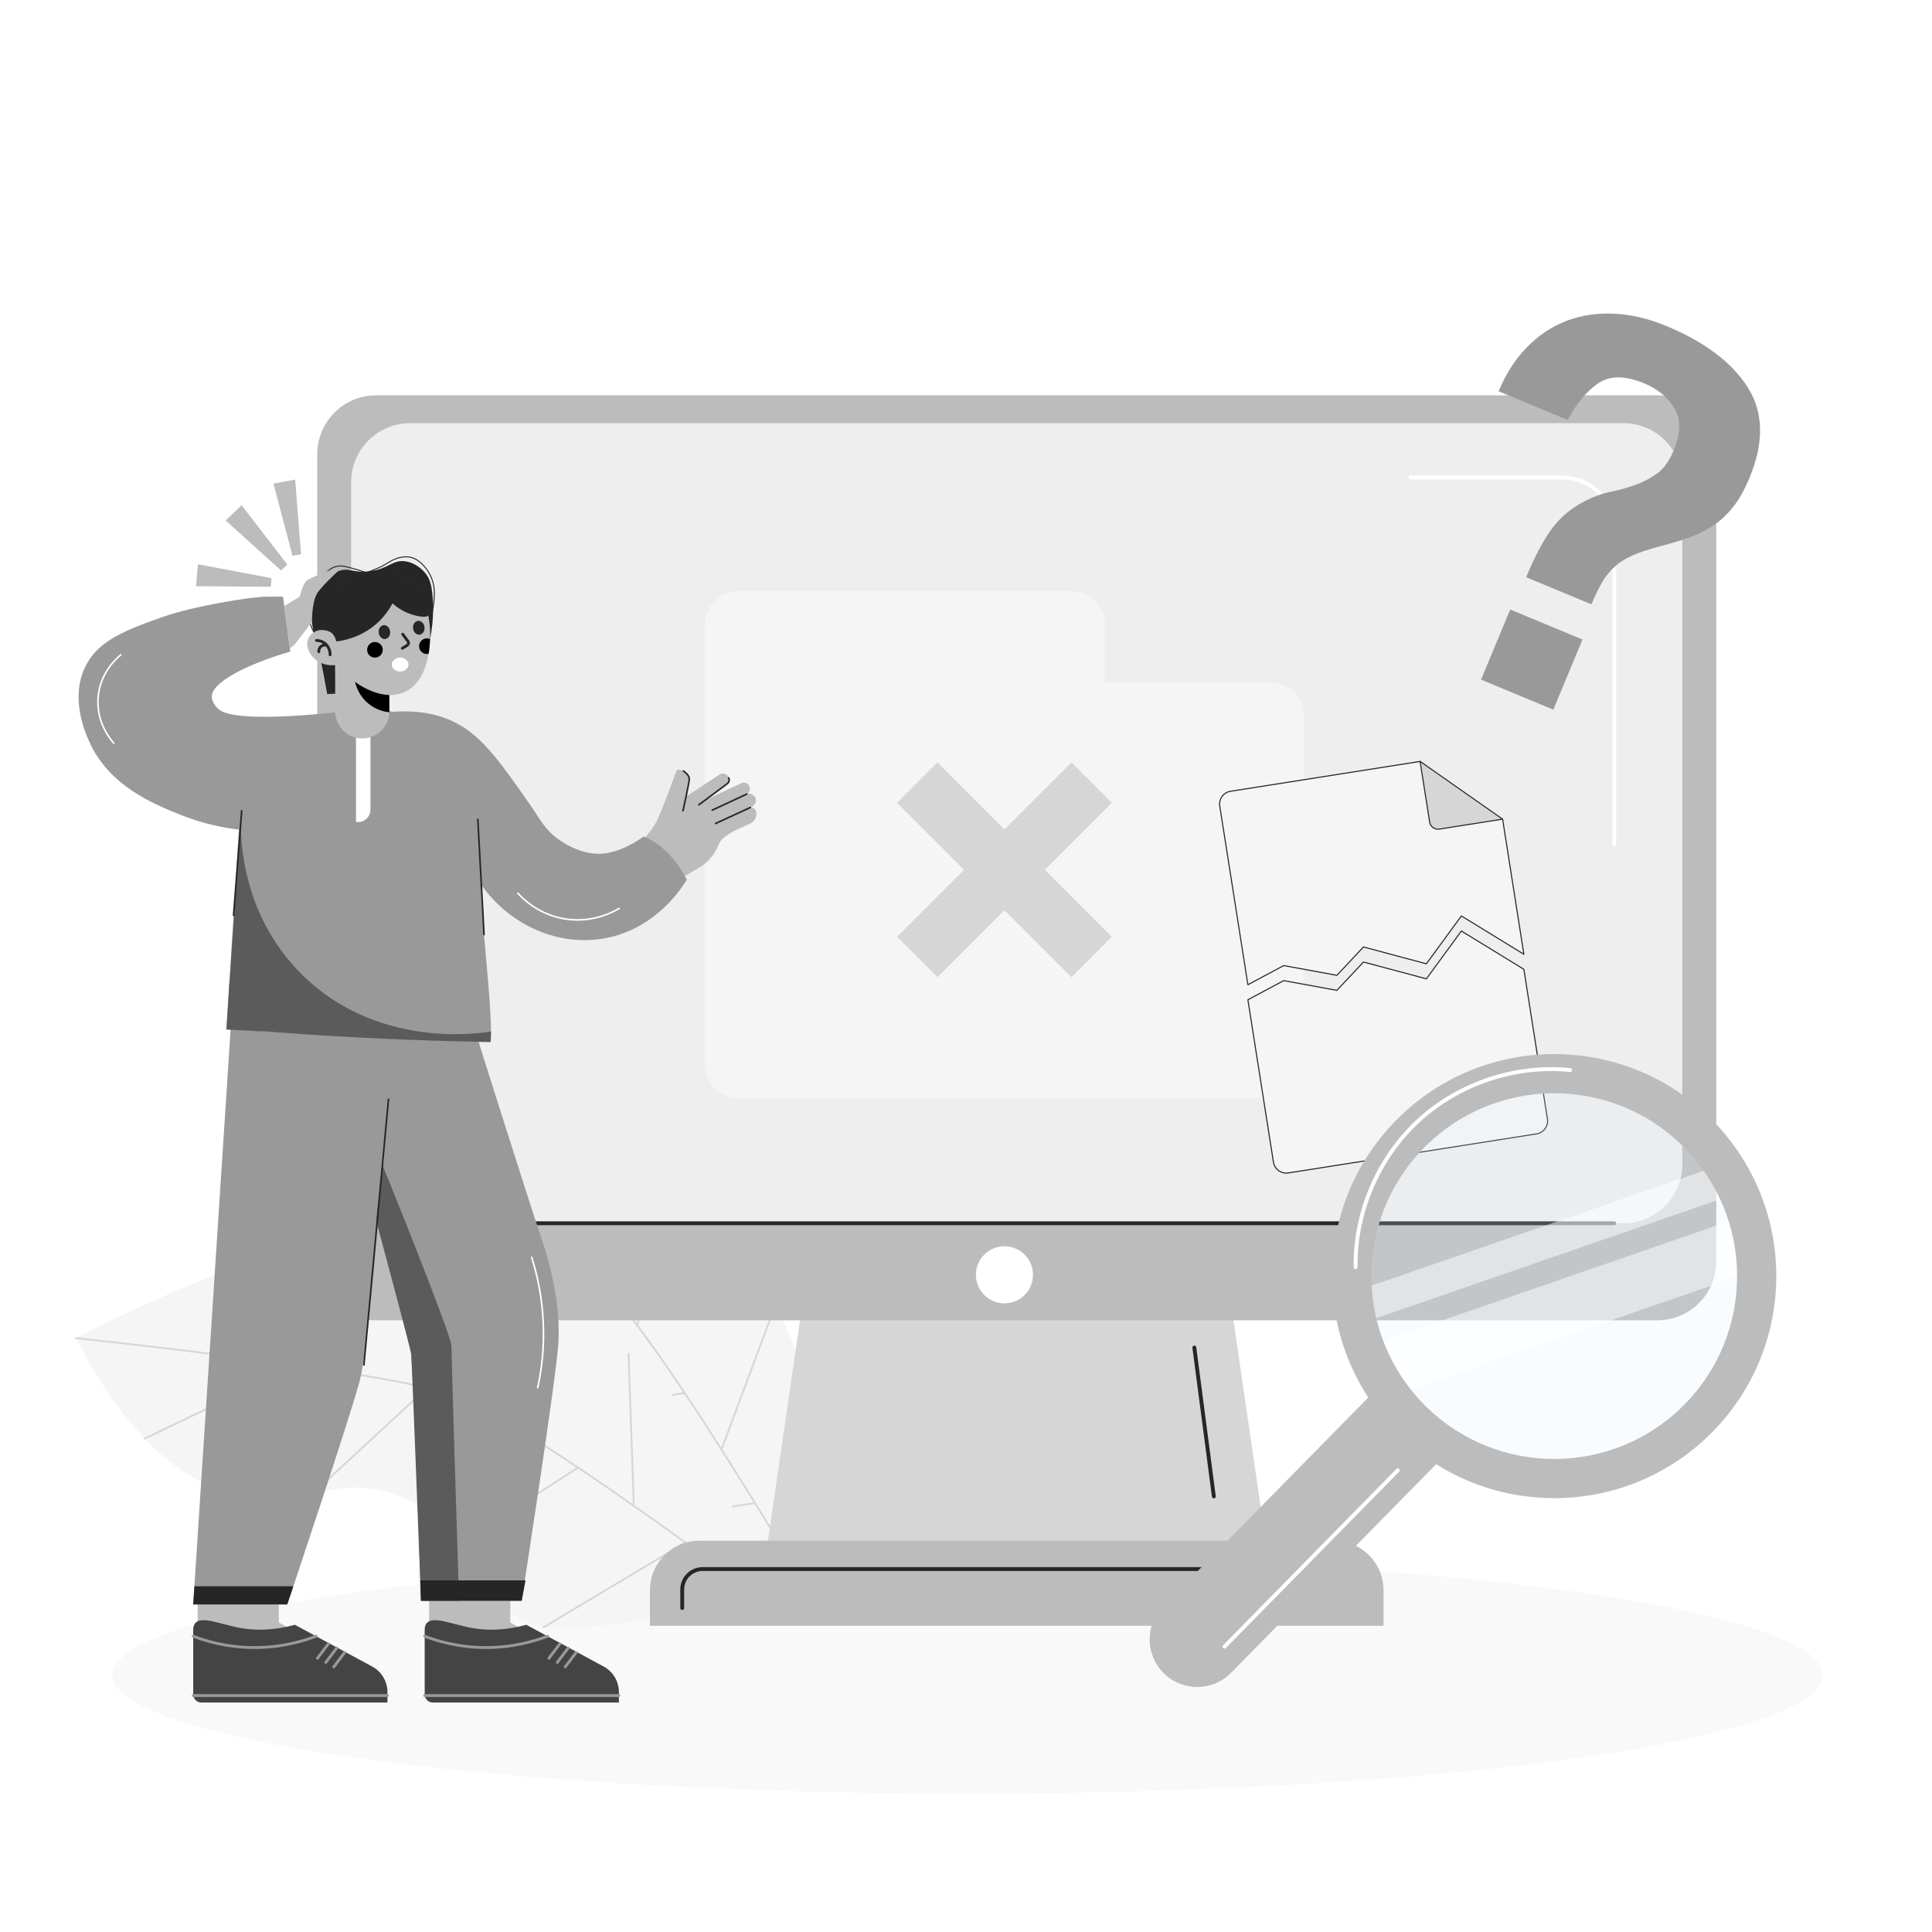 <?xml version="1.0" encoding="utf-8"?>
<!-- Generator: Adobe Illustrator 27.5.0, SVG Export Plug-In . SVG Version: 6.00 Build 0)  -->
<svg version="1.1" xmlns="http://www.w3.org/2000/svg" xmlns:xlink="http://www.w3.org/1999/xlink" x="0px" y="0px"
	viewBox="0 0 500 500" style="enable-background:new 0 0 500 500;" xml:space="preserve">
	<g id="BACKGROUND">
		<rect style="fill:#FFFFFF;" width="500" height="500" />
	</g>
	<g id="OBJECT">
		<ellipse style="opacity:0.5;fill:#F5F5F5;" cx="250.393" cy="433.504" rx="221.318" ry="30.693" />
		<g>
			<path style="fill:#F5F5F5;" d="M210.572,378.395c0.043-3.152-0.082-7.52-0.834-12.65c-0.634-4.321-2.658-18.124-9.936-28.555
			c-11-15.765-23.47-8.736-36.252-25.035c-7.315-9.328-5.258-14.216-13.624-21.683c-7.39-6.596-15.323-9.025-23.776-10.415
			c-21.39-3.518-56.287-0.218-56.287-0.218c2.946,33.824,14.316,47.809,24.128,54.335c13.77,9.158,24.362,3.548,36.635,14.51
			c15.977,14.27,5.489,30.439,20.39,45.286c0,0,6.523,6.5,57.146,16.121l0,0L210.572,378.395z" />

			<path
				style="fill:none;stroke:#D6D6D6;stroke-width:0.466;stroke-linecap:round;stroke-linejoin:round;stroke-miterlimit:10;"
				d="
			M208.162,410.091c0,0-39.107-66.558-54.004-79.602c-14.897-13.044-84.295-50.65-84.295-50.65" />

			<line
				style="fill:none;stroke:#D6D6D6;stroke-width:0.466;stroke-linecap:round;stroke-linejoin:round;stroke-miterlimit:10;"
				x1="120.082" y1="308.223" x2="76.399" y2="310.668" />

			<line
				style="fill:none;stroke:#D6D6D6;stroke-width:0.466;stroke-linecap:round;stroke-linejoin:round;stroke-miterlimit:10;"
				x1="129.106" y1="313.629" x2="132.005" y2="281.233" />

			<line
				style="fill:none;stroke:#D6D6D6;stroke-width:0.466;stroke-linecap:round;stroke-linejoin:round;stroke-miterlimit:10;"
				x1="148.968" y1="326.464" x2="111.16" y2="340.433" />

			<line
				style="fill:none;stroke:#D6D6D6;stroke-width:0.466;stroke-linecap:round;stroke-linejoin:round;stroke-miterlimit:10;"
				x1="164.964" y1="343.067" x2="169.829" y2="318.506" />

			<line
				style="fill:none;stroke:#D6D6D6;stroke-width:0.466;stroke-linecap:round;stroke-linejoin:round;stroke-miterlimit:10;"
				x1="177.165" y1="360.469" x2="140.539" y2="367.159" />

			<line
				style="fill:none;stroke:#D6D6D6;stroke-width:0.466;stroke-linecap:round;stroke-linejoin:round;stroke-miterlimit:10;"
				x1="186.719" y1="375.139" x2="200.503" y2="338.231" />

			<line
				style="fill:none;stroke:#D6D6D6;stroke-width:0.466;stroke-linecap:round;stroke-linejoin:round;stroke-miterlimit:10;"
				x1="195.413" y1="389.008" x2="153.049" y2="395.253" />
		</g>
		<g>
			<path style="fill:#F5F5F5;" d="M187.32,383.607c-1.165-2.929-2.95-6.918-5.606-11.371c-2.237-3.751-9.383-15.732-20.096-22.589
			c-16.191-10.364-25.027,0.898-43.068-9.279c-10.325-5.824-10.292-11.127-20.877-14.83c-9.35-3.271-17.61-2.483-25.951-0.537
			c-21.111,4.924-52.097,21.311-52.097,21.311c15.65,30.13,31.502,38.708,43.063,40.988c16.225,3.199,23.869-6.032,39.4-0.593
			c20.218,7.08,16.706,26.03,36.15,34.055c0,0,8.512,3.513,58.969-6.945l0,0L187.32,383.607z" />

			<path
				style="fill:none;stroke:#D6D6D6;stroke-width:0.466;stroke-linecap:round;stroke-linejoin:round;stroke-miterlimit:10;"
				d="
			M197.207,413.817c0,0-61.577-46.558-80.328-52.918c-18.752-6.361-97.254-14.587-97.254-14.587" />

			<line
				style="fill:none;stroke:#D6D6D6;stroke-width:0.466;stroke-linecap:round;stroke-linejoin:round;stroke-miterlimit:10;"
				x1="76.88" y1="353.348" x2="37.447" y2="372.303" />

			<line
				style="fill:none;stroke:#D6D6D6;stroke-width:0.466;stroke-linecap:round;stroke-linejoin:round;stroke-miterlimit:10;"
				x1="87.285" y1="354.895" x2="77.582" y2="323.85" />

			<line
				style="fill:none;stroke:#D6D6D6;stroke-width:0.466;stroke-linecap:round;stroke-linejoin:round;stroke-miterlimit:10;"
				x1="110.545" y1="359.164" x2="80.946" y2="386.523" />

			<line
				style="fill:none;stroke:#D6D6D6;stroke-width:0.466;stroke-linecap:round;stroke-linejoin:round;stroke-miterlimit:10;"
				x1="131.672" y1="368.393" x2="126.78" y2="343.837" />

			<line
				style="fill:none;stroke:#D6D6D6;stroke-width:0.466;stroke-linecap:round;stroke-linejoin:round;stroke-miterlimit:10;"
				x1="149.598" y1="379.811" x2="118.309" y2="399.991" />

			<line
				style="fill:none;stroke:#D6D6D6;stroke-width:0.466;stroke-linecap:round;stroke-linejoin:round;stroke-miterlimit:10;"
				x1="164.033" y1="389.715" x2="162.664" y2="350.341" />

			<line
				style="fill:none;stroke:#D6D6D6;stroke-width:0.466;stroke-linecap:round;stroke-linejoin:round;stroke-miterlimit:10;"
				x1="177.368" y1="399.208" x2="140.607" y2="421.171" />
		</g>
		<polygon style="fill:#d6d6d6;" points="329.8,414.324 196.463,414.324 209.304,326.153 316.959,326.153 	" />
		<path style="fill:#bcbcbc;" d="M428.915,341.698H97.348c-8.424,0-15.253-6.829-15.253-15.253V117.563
		c0-8.424,6.829-15.253,15.253-15.253h331.567c8.424,0,15.253,6.829,15.253,15.253v208.882
		C444.168,334.869,437.339,341.698,428.915,341.698z" />
		<path style="fill:#eeeeee;" d="M420.129,316.583H106.134c-8.424,0-15.253-6.829-15.253-15.253V124.77
		c0-8.424,6.829-15.253,15.253-15.253h313.996c8.424,0,15.253,6.829,15.253,15.253v176.56
		C435.383,309.754,428.554,316.583,420.129,316.583z" />
		<path style="fill:#bcbcbc;" d="M358.061,420.744h-189.86v-9.172c0-7.092,5.749-12.841,12.841-12.841h164.178
		c7.092,0,12.841,5.749,12.841,12.841V420.744z" />

		<line style="fill:none;stroke:#262626;stroke-linecap:round;stroke-linejoin:round;stroke-miterlimit:10;"
			x1="102.113" y1="316.583" x2="417.782" y2="316.583" />
		<path style="fill:none;stroke:#262626;stroke-linecap:round;stroke-linejoin:round;stroke-miterlimit:10;" d="M176.559,416.158
		v-4.815c0-2.913,2.361-5.274,5.274-5.274h142.395" />

		<line style="fill:none;stroke:#262626;stroke-linecap:round;stroke-linejoin:round;stroke-miterlimit:10;"
			x1="309.094" y1="348.744" x2="314.138" y2="387.267" />
		<circle style="fill:#FFFFFF;" cx="259.947" cy="329.92" r="7.387" />
		<path style="fill:none;stroke:#FFFFFF;stroke-linecap:round;stroke-linejoin:round;stroke-miterlimit:10;" d="M365.043,123.572
		h39.21c7.472,0,13.529,6.057,13.529,13.529v81.471" />
		<g>
			<path style="fill:#999999;" d="M394.966,149.38c2.265-5.448,4.504-9.663,6.718-12.642c2.213-2.979,5.095-5.355,8.649-7.127
			c2.077-1.086,4.24-1.865,6.496-2.336c2.252-0.47,4.396-1.069,6.432-1.794c2.032-0.724,3.903-1.708,5.611-2.948
			c1.707-1.24,3.117-3.198,4.231-5.877c1.88-4.524,1.949-8.207,0.204-11.044c-1.745-2.837-4.327-4.967-7.743-6.387
			c-4.897-2.035-8.834-2.073-11.812-0.117c-2.981,1.957-5.662,5.148-8.042,9.574l-17.87-7.428c1.881-4.524,4.327-8.328,7.341-11.408
			c3.012-3.079,6.419-5.346,10.219-6.8c3.798-1.452,7.902-2.076,12.312-1.868c4.406,0.207,8.92,1.271,13.539,3.191
			c9.974,4.146,17.001,9.451,21.086,15.914c4.081,6.464,4.224,14.266,0.423,23.409c-1.229,2.957-2.605,5.416-4.125,7.384
			c-1.523,1.966-3.259,3.6-5.207,4.903c-1.95,1.301-4.129,2.373-6.535,3.214c-2.409,0.841-5.065,1.631-7.972,2.372
			c-2.686,0.726-4.929,1.5-6.732,2.319c-1.804,0.822-3.338,1.837-4.596,3.045c-1.262,1.209-2.321,2.585-3.176,4.122
			c-0.858,1.54-1.708,3.327-2.551,5.357L394.966,149.38z M383.298,175.887l7.544-18.148l18.701,7.774l-7.544,18.148L383.298,175.887
			z" />
		</g>
		<path style="fill:#F5F5F5;" d="M285.994,176.616v-14.82c0-4.861-3.941-8.802-8.802-8.802h-86.028c-4.861,0-8.802,3.941-8.802,8.802
		v14.82v98.732c0,4.861,3.941,8.802,8.802,8.802h137.567c4.861,0,8.802-3.941,8.802-8.802v-89.93c0-4.861-3.941-8.802-8.802-8.802
		H285.994z" />
		<polygon style="fill:#D6D6D6;" points="277.279,197.316 259.947,214.648 242.616,197.317 232.157,207.775 249.488,225.107 
		232.157,242.439 242.616,252.897 259.947,235.566 277.279,252.897 287.738,242.439 270.406,225.107 287.738,207.775 	" />
		<g>
			<g>
				<polygon style="fill:#bcbcbc;" points="72.157,419.889 72.157,408.478 51.143,408.478 51.143,439.857 98.591,440.618 
				98.591,434.913 			" />
				<path style="fill:#444444;" d="M100.271,440.618v-2.705c0-2.766-1.517-5.308-3.951-6.622l-20.011-10.8
				c-5.999,1.639-10.635,1.409-13.803,0.872c-5.261-0.893-10.289-3.283-11.981-1.284c-0.484,0.572-0.542,1.322-0.523,1.838v16.593
				c0,1.164,0.944,2.108,2.108,2.108H100.271z" />

				<line
					style="fill:none;stroke:#999999;stroke-width:0.733;stroke-linecap:round;stroke-linejoin:round;stroke-miterlimit:10;"
					x1="100.271" y1="438.811" x2="50.001" y2="438.811" />

				<line
					style="fill:none;stroke:#999999;stroke-width:0.733;stroke-linecap:round;stroke-linejoin:round;stroke-miterlimit:10;"
					x1="89.195" y1="427.673" x2="86.379" y2="431.395" />

				<line
					style="fill:none;stroke:#999999;stroke-width:0.733;stroke-linecap:round;stroke-linejoin:round;stroke-miterlimit:10;"
					x1="87.132" y1="426.508" x2="84.316" y2="430.23" />

				<line
					style="fill:none;stroke:#999999;stroke-width:0.733;stroke-linecap:round;stroke-linejoin:round;stroke-miterlimit:10;"
					x1="84.977" y1="425.429" x2="82.16" y2="429.15" />

				<path
					style="fill:none;stroke:#999999;stroke-width:0.733;stroke-linecap:round;stroke-linejoin:round;stroke-miterlimit:10;"
					d="
				M81.803,423.456c-3.41,1.301-9.038,2.969-16.143,2.931c-6.855-0.037-12.296-1.648-15.658-2.931" />
			</g>
			<g>
				<polygon style="fill:#bcbcbc;" points="132.062,419.889 132.062,408.478 111.048,408.478 111.048,439.857 158.496,440.618 
				158.496,434.913 			" />
				<path style="fill:#444444;" d="M160.176,440.618v-2.705c0-2.766-1.517-5.308-3.951-6.622l-20.011-10.8
				c-5.999,1.639-10.635,1.409-13.803,0.872c-5.261-0.893-10.289-3.283-11.981-1.284c-0.484,0.572-0.542,1.322-0.523,1.838v16.593
				c0,1.164,0.944,2.108,2.108,2.108H160.176z" />

				<line
					style="fill:none;stroke:#999999;stroke-width:0.733;stroke-linecap:round;stroke-linejoin:round;stroke-miterlimit:10;"
					x1="160.176" y1="438.811" x2="109.907" y2="438.811" />

				<line
					style="fill:none;stroke:#999999;stroke-width:0.733;stroke-linecap:round;stroke-linejoin:round;stroke-miterlimit:10;"
					x1="149.1" y1="427.673" x2="146.284" y2="431.395" />

				<line
					style="fill:none;stroke:#999999;stroke-width:0.733;stroke-linecap:round;stroke-linejoin:round;stroke-miterlimit:10;"
					x1="147.037" y1="426.508" x2="144.221" y2="430.23" />

				<line
					style="fill:none;stroke:#999999;stroke-width:0.733;stroke-linecap:round;stroke-linejoin:round;stroke-miterlimit:10;"
					x1="144.882" y1="425.429" x2="142.066" y2="429.15" />

				<path
					style="fill:none;stroke:#999999;stroke-width:0.733;stroke-linecap:round;stroke-linejoin:round;stroke-miterlimit:10;"
					d="
				M141.708,423.456c-3.41,1.301-9.038,2.969-16.143,2.931c-6.854-0.037-12.296-1.648-15.658-2.931" />
			</g>
			<path style="fill:#999999;" d="M119.986,257.384c0,0,17.306,54.961,19.968,62.568c2.662,7.607,5.135,18.257,4.564,27.575
			c-0.571,9.319-9.509,66.751-9.509,66.751h-26.054c0,0-1.84-60.666-2.727-65.42c-0.887-4.754-8.494-31.647-8.494-31.647
			s-2.472,31.457-4.564,39.824c-2.092,8.368-18.827,58.194-18.827,58.194H50.001l10.27-157.845H119.986z" />
			<g>
				<path style="fill:#bcbcbc;" d="M159.705,223.88c0,0,8.263-7.01,10.354-11.596c1.79-3.925,4.292-10.821,4.976-12.727
				c0.103-0.288,0.405-0.447,0.702-0.377l0.495,0.117c1.533,0.363,2.48,1.903,2.112,3.435l-0.825,3.438l8.731-5.734
				c0.749-0.492,1.758-0.25,2.202,0.529c0.392,0.687,0.205,1.559-0.434,2.024l-5.759,4.2l9.567-4.492
				c0.741-0.348,1.624-0.068,2.03,0.643l0.012,0.021c0.429,0.753,0.167,1.711-0.586,2.14l0.107-0.031
				c0.831-0.239,1.712,0.164,2.074,0.948c0.42,0.908-0.006,1.982-0.933,2.357l-0.609,0.246c0.794-0.248,1.628,0.247,1.79,1.063h0
				c0.237,1.191-0.337,2.394-1.414,2.955c-2.575,1.34-4.246,1.693-6.693,3.525c-1.937,1.449-1.259,2.372-3.325,5.015
				c-2.516,3.219-4.659,3.31-8.993,6.496c-1.646,1.21-3.919,3.096-6.321,5.903L159.705,223.88z" />

				<path
					style="fill:none;stroke:#262626;stroke-width:0.415;stroke-linecap:round;stroke-linejoin:round;stroke-miterlimit:10;"
					d="
				M188.591,201.31c0,0,0.439,0.89-0.395,1.524c-0.833,0.634-7.339,5.45-7.339,5.45" />

				<line
					style="fill:none;stroke:#262626;stroke-width:0.415;stroke-linecap:round;stroke-linejoin:round;stroke-miterlimit:10;"
					x1="193.282" y1="205.501" x2="184.324" y2="209.659" />

				<line
					style="fill:none;stroke:#262626;stroke-width:0.415;stroke-linecap:round;stroke-linejoin:round;stroke-miterlimit:10;"
					x1="194.204" y1="208.967" x2="185.198" y2="213.112" />

				<path
					style="fill:none;stroke:#262626;stroke-width:0.415;stroke-linecap:round;stroke-linejoin:round;stroke-miterlimit:10;"
					d="
				M176.858,199.529c0,0,1.574,0.996,1.53,2.1c-0.044,1.104-1.632,8.196-1.632,8.196" />
			</g>
			<path style="fill:#5b5b5b;" d="M108.956,414.279c0,0-2.358-62.204-2.542-63.812c-0.184-1.608-9.049-34.532-9.049-34.532
			l1.57-14.552c0,0,17.885,44.026,17.885,46.93c0,2.905,1.987,65.966,1.987,65.966H108.956z" />

			<line
				style="fill:none;stroke:#262626;stroke-width:0.415;stroke-linecap:round;stroke-linejoin:round;stroke-miterlimit:10;"
				x1="94.186" y1="353.228" x2="100.542" y2="284.485" />
			<polygon style="fill:#262626;" points="136.011,409.001 108.755,409.001 108.956,414.279 135.01,414.279 		" />
			<polygon style="fill:#262626;" points="75.923,410.515 50.308,410.515 50.001,415.23 74.344,415.23 		" />

			<path
				style="fill:none;stroke:#FFFFFF;stroke-width:0.415;stroke-linecap:round;stroke-linejoin:round;stroke-miterlimit:10;"
				d="
			M137.597,325.387c3.449,10.857,3.996,22.621,1.568,33.751" />
			<path style="fill:#999999;" d="M166.574,216.488c0,0-4.412,3.397-9.438,4.279c-5.889,1.034-10.996-2.454-12.367-3.39
			c-3.734-2.55-5.113-5.571-7.582-9.106c-7.314-10.47-11.857-16.974-18.217-20.657c-3.287-1.904-8.784-4.053-17.45-3.388
			c-1.944-0.697-5.043-0.145-7.119-0.145c-1.726,0-3.451,0-5.177,0c-3.402,0.408-28.458,3.319-32.718-0.593
			c-1.679-1.542-1.706-3.061-1.706-3.061c-0.022-1.256,0.771-2.563,2.847-4.144c5.073-3.863,14.379-6.747,17.496-7.666
			l-1.902-14.204c0,0,0,0-4.184,0s-19.018,2.472-27.005,5.263c-11.199,3.913-17.199,6.769-20.159,13.256
			c-3.708,8.129,0.242,16.866,1.268,19.136c5.142,11.373,16.544,15.976,23.431,18.756c6.074,2.452,11.48,3.437,15.238,3.875
			l-3.233,51.728l59.456,3.233h8.929c0.684-7.904-2.736-32.462-2.293-40.484c7.591,10.564,20.165,15.899,32.102,13.605
			c13.215-2.539,19.861-13.315,20.943-15.134C173.122,218.548,166.574,216.488,166.574,216.488z" />
			<path style="fill:#FFFFFF;"
				d="M92.703,212.741H92.13v-24.688h3.745v21.516C95.875,211.321,94.455,212.741,92.703,212.741z" />
			<path style="fill:#5b5b5b;"
				d="M127.073,266.932c-2.048,0.38-30.191,5.099-50.077-15.898
			C60.216,233.317,62.2,210.896,62.55,207.58c-1.044,15.552-2.089,31.104-3.133,46.656H59.36l-0.762,12.19l9.32,0.507l-0.006-0.066
			c13.9,1.1,28.245,1.921,43.014,2.405c5.41,0.177,10.763,0.305,16.058,0.388C127.013,268.75,127.043,267.841,127.073,266.932z" />
			<g>
				<path style="fill:#262626;"
					d="M111.307,165.393c1.019-5.23,0.86-9.318,0.564-11.931c-0.225-1.988-0.571-3.493-1.627-4.924
				c-0.223-0.302-1.977-2.608-4.987-3.21c-3.6-0.721-4.509,1.894-9.63,2.528c-4.416,0.546-5.286-1.207-8.256,0.052
				c-3.244,1.375-4.845,4.586-5.331,5.561c-0.212,0.426-1.269,2.604-1.376,5.656c-0.085,2.417,0.467,4.235,0.686,4.979
				c0.92,3.131,2.003,7.893,3.327,15.506c0.691-0.026,1.383-0.051,2.074-0.077C94.937,174.818,103.122,170.105,111.307,165.393z" />
				<path style="fill:#bcbcbc;" d="M93.798,191.115L93.798,191.115c-3.868,0.015-7.015-3.109-7.029-6.976l-0.057-15.07l14.006-0.053
				l0.057,15.07C100.789,187.953,97.666,191.1,93.798,191.115z" />
				<path style="fill:#000000;" d="M100.758,179.867l-9.121-4.686c0.092,0.79,0.611,4.489,3.864,7.044
				c2.077,1.631,4.261,2.004,5.269,2.11L100.758,179.867z" />
				<path style="fill:#bcbcbc;" d="M86.372,164.4c-0.044-0.228-0.644-0.572-0.828-0.689c-0.311-0.199-0.648-0.358-1-0.471
				c-0.683-0.22-1.434-0.271-2.136-0.11c-1.396,0.32-2.634,1.493-2.867,2.93c-0.135,0.835,0.058,1.698,0.415,2.464
				c0.538,1.152,1.45,2.12,2.552,2.754c0.913,0.526,1.952,0.824,3.002,0.886c0.21,0.012,2.363-0.037,2.347-0.12
				C87.361,169.496,86.866,166.948,86.372,164.4z" />
				<path style="fill:#bcbcbc;" d="M84.452,164.546c0.166,1.124,1.154,7.055,6.5,11.245c0.985,0.772,7.531,5.903,13.521,3.399
				c7.697-3.218,6.857-15.86,6.803-16.545c-0.183-2.315-0.724-9.132-6.369-12.769c-4.607-2.968-9.6-1.877-10.308-1.71
				c-0.746,0.175-5.499,1.375-8.408,6.035C83.55,158.43,84.181,162.706,84.452,164.546z" />
				<path style="fill:#262626;" d="M106.907,162.654c0.124,0.987,0.885,1.704,1.7,1.602c0.815-0.102,1.375-0.985,1.251-1.972
				c-0.124-0.987-0.885-1.704-1.7-1.602C107.343,160.784,106.783,161.667,106.907,162.654z" />
				<path style="fill:#262626;" d="M98.013,163.771c0.124,0.987,0.885,1.704,1.7,1.602c0.815-0.102,1.375-0.985,1.251-1.972
				c-0.124-0.987-0.885-1.704-1.7-1.602C98.45,161.901,97.889,162.784,98.013,163.771z" />

				<path
					style="fill:none;stroke:#262626;stroke-width:0.733;stroke-linecap:round;stroke-linejoin:round;stroke-miterlimit:10;"
					d="
				M104.222,164.131l1.363,1.842c0.251,0.338,0.157,0.819-0.203,1.038l-1.252,0.762" />
				<path style="fill:#000000;" d="M95.03,168.42c0.139,1.107,1.15,1.893,2.257,1.753c1.107-0.139,1.893-1.15,1.753-2.257
				c-0.139-1.107-1.15-1.893-2.257-1.753C95.676,166.302,94.891,167.313,95.03,168.42z" />

				<path
					style="fill:none;stroke:#262626;stroke-width:0.733;stroke-linecap:round;stroke-linejoin:round;stroke-miterlimit:10;"
					d="
				M85.432,169.464c0.007-0.222,0.025-1.726-1.181-2.811c-0.945-0.85-2.045-0.906-2.345-0.911" />

				<path
					style="fill:none;stroke:#262626;stroke-width:0.733;stroke-linecap:round;stroke-linejoin:round;stroke-miterlimit:10;"
					d="
				M84.368,166.951c-0.067-0.011-0.876-0.123-1.441,0.489c-0.465,0.503-0.422,1.125-0.413,1.228" />
				<path style="fill:#262626;" d="M84.275,163.165c0,0,0.995,0.088,1.745,0.833c0.75,0.744,1.016,2.019,1.016,2.019
				c1.917-0.233,6.308-1.042,10.291-4.499c2.159-1.874,3.477-3.9,4.254-5.361c0.726,0.653,1.965,1.634,3.718,2.39
				c2.287,0.986,5.144,1.458,5.523,0.69c0.07-0.142-0.007-0.554-0.163-1.377c-0.056-0.298-0.115-0.739-0.26-1.161
				c-0.283-0.826-0.651-1.623-1.09-2.378c-0.88-1.51-2.051-2.851-3.429-3.926c-0.896-0.698-1.879-1.284-2.925-1.729
				c-3.32-1.412-7.93-1.413-11.898,0.703c0,0-4.43,2.363-6.383,6.987c-0.671,1.589-0.84,3.178-0.882,3.729
				c-0.084,1.091,0.039,1.804,0.205,2.352C84.091,162.747,84.196,162.996,84.275,163.165z" />
				<path style="fill:#000000;" d="M110.227,165.224c0.383-0.048,0.752,0.02,1.08,0.169c-0.039,1.085-0.143,2.401-0.382,3.797
				c-0.065,0.015-0.127,0.036-0.194,0.045c-1.107,0.139-2.118-0.646-2.257-1.753S109.119,165.363,110.227,165.224z" />
				<path
					style="fill:none;stroke:#262626;stroke-width:0.25;stroke-linecap:round;stroke-linejoin:round;stroke-miterlimit:10;"
					d="
				M95.397,148.423c-0.658-0.256-1.622-0.605-2.809-0.946c-2.602-0.746-3.903-1.119-5.087-0.967
				c-3.466,0.445-5.457,5.013-6.292,6.929c-0.632,1.45-1.666,3.911-1.118,6.994c0.244,1.372,0.727,2.445,1.111,3.154" />
				<path
					style="fill:none;stroke:#262626;stroke-width:0.25;stroke-linecap:round;stroke-linejoin:round;stroke-miterlimit:10;"
					d="
				M95.397,148.011c1.172-0.512,2.425-0.927,3.554-1.514c1.185-0.616,2.22-1.417,3.489-1.89c1.333-0.497,2.821-0.696,4.182-0.283
				c1.173,0.356,2.176,1.14,3.004,2.044c1.115,1.218,1.964,2.688,2.406,4.279c0.852,3.066,0.091,6.261-0.411,9.317" />
				<path style="fill:#FFFFFF;" d="M105.726,171.992c0,0.996-0.97,1.803-2.166,1.803c-1.197,0-2.167-0.807-2.167-1.803
				s0.97-1.803,2.167-1.803C104.756,170.19,105.726,170.997,105.726,171.992z" />
			</g>
			<path style="fill:#bcbcbc;"
				d="M73.568,156.85l4.001-2.437c0,0,0.817-3.525,1.928-4.27c1.111-0.745,7.015-3.038,7.015-3.038
			l0.86,0.803c0,0-4.62,4.22-5.577,6.094c-0.958,1.874-1.138,7.091-1.138,7.091l-4.52,5.844l-1.106,0.837L73.568,156.85z" />

			<line
				style="fill:none;stroke:#262626;stroke-width:0.415;stroke-linecap:round;stroke-linejoin:round;stroke-miterlimit:10;"
				x1="62.55" y1="209.825" x2="60.446" y2="236.858" />

			<line
				style="fill:none;stroke:#262626;stroke-width:0.415;stroke-linecap:round;stroke-linejoin:round;stroke-miterlimit:10;"
				x1="123.658" y1="212.035" x2="125.271" y2="241.862" />

			<path
				style="fill:none;stroke:#FFFFFF;stroke-width:0.415;stroke-linecap:round;stroke-linejoin:round;stroke-miterlimit:10;"
				d="
			M31.289,169.464c-0.836,0.665-5.16,4.242-5.86,10.561c-0.762,6.884,3.378,11.596,4.025,12.308" />

			<path
				style="fill:none;stroke:#FFFFFF;stroke-width:0.415;stroke-linecap:round;stroke-linejoin:round;stroke-miterlimit:10;"
				d="
			M134.015,231.162c1.112,1.235,5.436,5.742,12.702,6.724c6.891,0.932,12.032-1.9,13.514-2.788" />
		</g>
		<g>
			<path style="fill:#F5F5F5;" d="M322.939,254.845l9.275-4.958l13.758,2.522l6.879-7.338l16.28,4.357l9.058-12.382l16.174,9.914
			l-5.503-34.963l-21.342-14.943l-49.052,7.72c-1.837,0.289-3.091,2.012-2.802,3.849L322.939,254.845z" />
			<path style="fill:#D6D6D6;" d="M372.503,214.571l16.357-2.574l-21.342-14.943l2.469,15.685
			C370.175,213.94,371.302,214.76,372.503,214.571z" />
			<path
				style="fill:none;stroke:#262626;stroke-width:0.274;stroke-linecap:round;stroke-linejoin:round;stroke-miterlimit:10;"
				d="
			M367.518,197.053l2.469,15.685c0.189,1.201,1.316,2.021,2.517,1.832l16.357-2.574" />
			<path style="fill:#F5F5F5;" d="M329.551,300.752c0.289,1.837,2.012,3.091,3.849,2.802l64.257-10.113
			c1.837-0.289,3.091-2.012,2.802-3.849l-6.096-38.734l-16.174-9.914l-9.058,12.382l-16.28-4.357l-6.879,7.338l-13.758-2.522
			l-9.275,4.958L329.551,300.752z" />
			<path
				style="fill:none;stroke:#262626;stroke-width:0.274;stroke-linecap:round;stroke-linejoin:round;stroke-miterlimit:10;"
				d="
			M322.952,254.845l9.275-4.958l13.758,2.522l6.879-7.338l16.28,4.357l9.058-12.382l16.174,9.914l-5.503-34.963l-21.342-14.943
			l-49.052,7.72c-1.837,0.289-3.091,2.012-2.802,3.849L322.952,254.845z" />
			<path
				style="fill:none;stroke:#262626;stroke-width:0.274;stroke-linecap:round;stroke-linejoin:round;stroke-miterlimit:10;"
				d="
			M329.564,300.752c0.289,1.837,2.012,3.091,3.849,2.802l64.257-10.113c1.837-0.289,3.091-2.012,2.802-3.849l-6.096-38.734
			l-16.174-9.914l-9.058,12.382l-16.28-4.357l-6.879,7.338l-13.758-2.522l-9.275,4.958L329.564,300.752z" />
		</g>
		<polygon style="fill:#bcbcbc;" points="74.361,146.097 72.739,147.645 58.391,134.69 62.521,130.751 	" />
		<polygon style="fill:#bcbcbc;" points="77.906,143.441 75.701,143.849 70.78,125.155 76.392,124.118 	" />
		<polygon style="fill:#bcbcbc;" points="70.26,149.623 70.076,151.858 50.745,151.712 51.214,146.024 	" />
		<g>
			<path style="fill:#bcbcbc;" d="M301.209,433.06L301.209,433.06c-4.85-4.767-4.918-12.563-0.151-17.413l56.693-57.687
			l17.564,17.262l-56.693,57.686C313.855,437.759,306.059,437.827,301.209,433.06z" />

			<ellipse transform="matrix(1 -0.002 0.002 1 -0.748 0.913)" style="opacity:0.2;fill:#DCF0FF;" cx="402.241"
				cy="330.258" rx="49.79" ry="49.79" />
			<path style="opacity:0.5;fill:#FFFFFF;" d="M355.646,347.806c1.679,4.467,4.019,8.739,7.024,12.664l89.35-30.905
			c-0.067-4.831-0.836-9.651-2.299-14.299L355.646,347.806z" />
			<path style="opacity:0.5;fill:#FFFFFF;" d="M352.569,333.549c0.186,2.825,0.613,5.635,1.279,8.4l93.673-32.4
			c-1.168-2.555-2.559-5.03-4.181-7.396L352.569,333.549z" />
			<path style="fill:#bcbcbc;"
				d="M442.518,289.275c-22.634-22.245-59.016-21.929-81.261,0.706
			c-22.245,22.634-21.929,59.016,0.706,81.261c22.634,22.245,59.016,21.929,81.261-0.706
			C465.469,347.901,465.153,311.519,442.518,289.275z M369.071,364.009c-18.64-18.319-18.9-48.28-0.581-66.921
			c18.319-18.64,48.28-18.9,66.92-0.581c18.64,18.319,18.9,48.28,0.581,66.921C417.673,382.068,387.711,382.328,369.071,364.009z" />

			<line style="fill:none;stroke:#FFFFFF;stroke-linecap:round;stroke-linejoin:round;stroke-miterlimit:10;"
				x1="361.731" y1="380.529" x2="316.903" y2="426.142" />
			<path style="fill:none;stroke:#FFFFFF;stroke-linecap:round;stroke-linejoin:round;stroke-miterlimit:10;" d="M406.361,276.925
			c-14.124-1.425-28.767,3.45-39.219,13.056c-10.452,9.607-16.541,23.788-16.309,37.982" />
		</g>
	</g>
</svg>